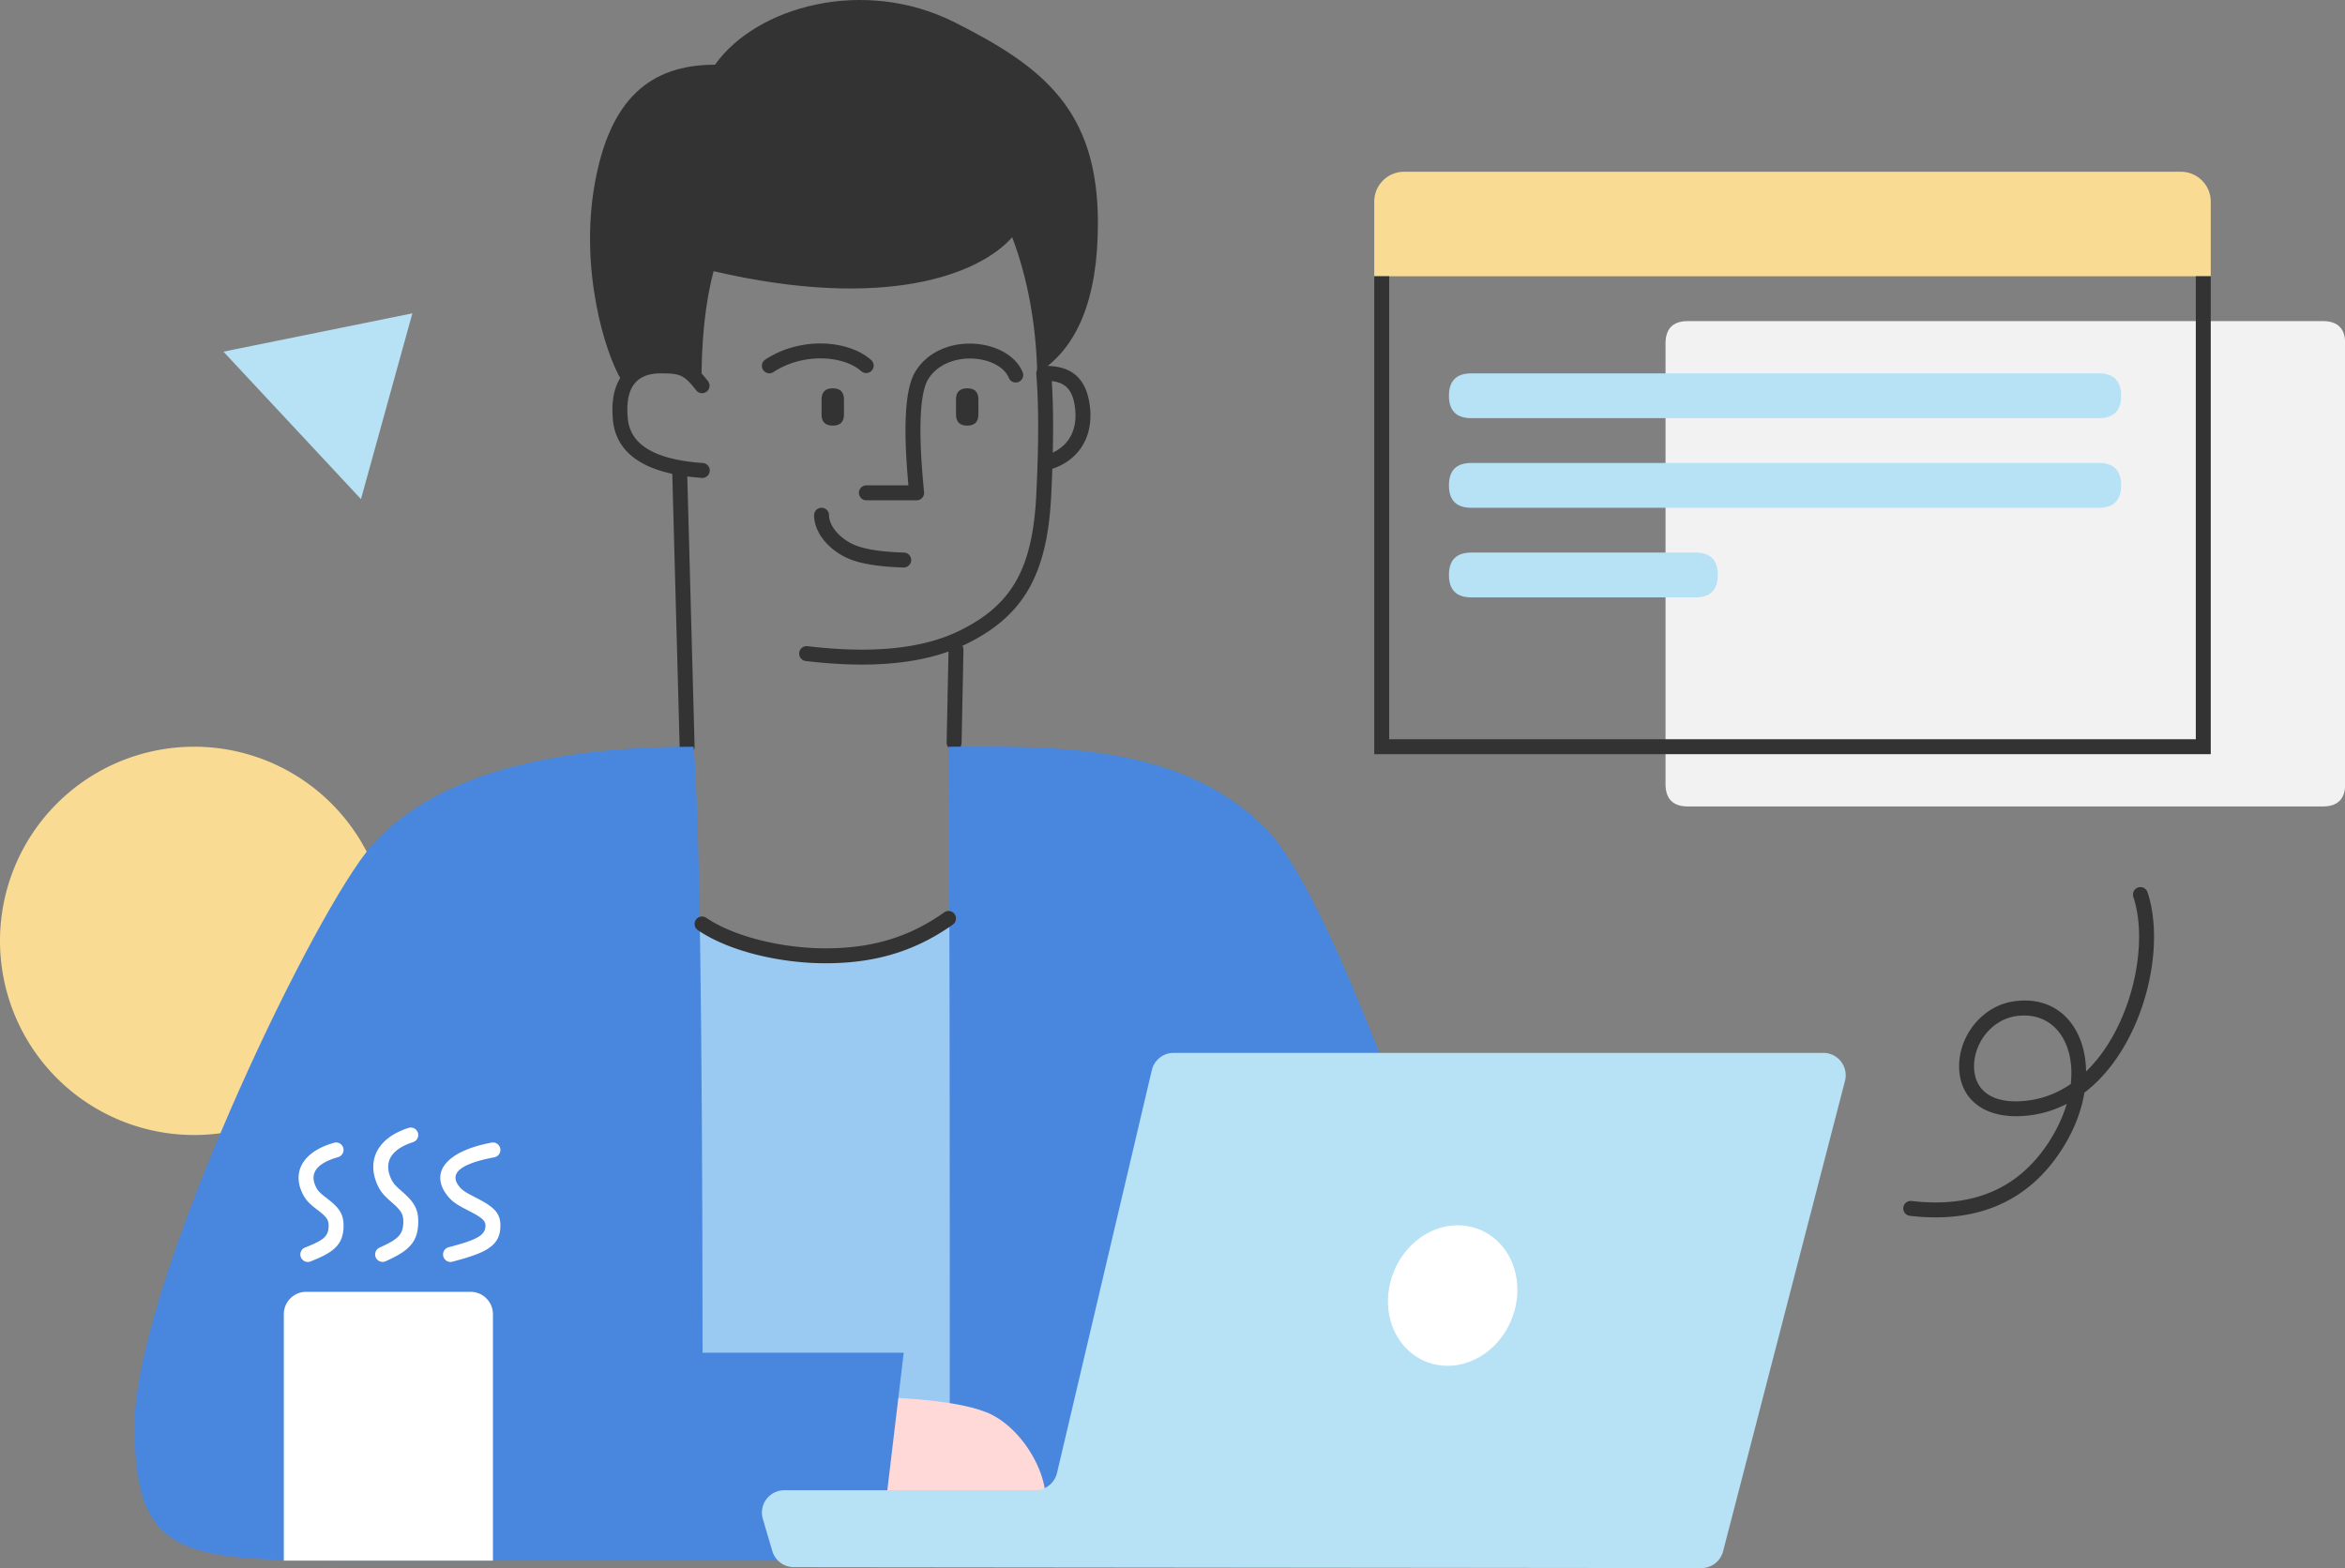 <?xml version="1.0" standalone="no"?><!DOCTYPE svg PUBLIC "-//W3C//DTD SVG 1.1//EN" "http://www.w3.org/Graphics/SVG/1.1/DTD/svg11.dtd"><svg t="1725699797396" class="icon" viewBox="0 0 1531 1024" version="1.1" xmlns="http://www.w3.org/2000/svg" p-id="15414" xmlns:xlink="http://www.w3.org/1999/xlink" width="299.023" height="200"><rect x="0" y="0" width="1531" height="1024" fill="#808080" stroke="none"/><path d="M465.9 177.084c111.987 26.049 173.407 2.194 194.935-22.162 10.064 26.624 15.526 56.247 16.389 88.888 26.38-16.384 39.575-49.054 39.575-98.021 0-73.455-35.05-101.937-93.945-131.423C563.961-15.126 493.992 4.062 466.798 42.262c-42.33 0-68.706 22.333-78.546 77.985-9.84 55.657 6.519 109.783 17.457 128.059 13.844-12.678 31.281-10.928 52.312 5.257-0.302-30.232 2.326-55.725 7.885-76.478z" fill="#333333" p-id="15415"></path><path d="M916.724 112.152h507.124a19.505 19.505 0 0 1 19.505 19.505v48.762H897.219V131.657a19.505 19.505 0 0 1 19.505-19.505z" fill="#F9DB94" p-id="15416"></path><path d="M1087.39 209.676m14.629 0l414.476 0q14.629 0 14.629 14.629l0 287.695q0 14.629-14.629 14.629l-414.476 0q-14.629 0-14.629-14.629l0-287.695q0-14.629 14.629-14.629Z" fill="#F2F2F2" p-id="15417"></path><path d="M945.981 243.81m14.629 0l409.6 0q14.629 0 14.629 14.629l0 0q0 14.629-14.629 14.629l-409.6 0q-14.629 0-14.629-14.629l0 0q0-14.629 14.629-14.629Z" fill="#B7E1F5" p-id="15418"></path><path d="M945.981 302.324m14.629 0l409.6 0q14.629 0 14.629 14.629l0 0q0 14.629-14.629 14.629l-409.6 0q-14.629 0-14.629-14.629l0 0q0-14.629 14.629-14.629Z" fill="#B7E1F5" p-id="15419"></path><path d="M945.981 360.838m14.629 0l146.286 0q14.629 0 14.629 14.629l0 0q0 14.629-14.629 14.629l-146.286 0q-14.629 0-14.629-14.629l0 0q0-14.629 14.629-14.629Z" fill="#B7E1F5" p-id="15420"></path><path d="M443.602 302.324a4.876 4.876 0 0 1 4.959 4.179l0.049 0.566 4.876 180.419a4.876 4.876 0 0 1-9.704 0.829l-0.049-0.566-4.876-180.419A4.876 4.876 0 0 1 443.602 302.324zM624.25 419.352a4.876 4.876 0 0 1 4.754 4.403l0.024 0.571-1.219 60.791a4.876 4.876 0 0 1-9.728 0.375l-0.024-0.571 1.219-60.791a4.876 4.876 0 0 1 4.974-4.779z" fill="#333333" p-id="15421"></path><path d="M681.033 238.948a4.876 4.876 0 0 1 5.261 4.462c1.663 20.222 1.663 46.958 0.01 80.252-2.57 51.766-18.12 78.97-56.535 97.417-25.615 12.303-60.187 15.765-103.717 10.572a4.876 4.876 0 1 1 1.151-9.684c41.847 4.993 74.63 1.707 98.343-9.679 34.943-16.774 48.616-40.697 51.02-89.108l0.322-6.949c1.302-29.681 1.195-53.701-0.312-72.021a4.876 4.876 0 0 1 4.457-5.261z" fill="#333333" p-id="15422"></path><path d="M448.829 594.895c25.488 17.935 55.394 26.902 89.717 26.902 34.319 0 62.903-8.967 85.743-26.902H682.667v351.086l-307.2-12.732V594.895h73.362z" fill="#9ACAF2" p-id="15423"></path><path d="M619.276 487.619c63.39 0 150.699-3.608 207.033 53.37 37.556 37.986 99.689 197.193 186.397 477.623h-392.655c0.171-291.582-0.088-468.578-0.775-530.993z" fill="#4986DE" p-id="15424"></path><path d="M431.445 234.057c15.482 0 20.948 2.199 30.769 14.833a4.876 4.876 0 0 1-7.704 5.988l-1.492-1.887c-6.446-7.977-9.509-9.109-20.334-9.177L431.445 243.81c-14.863 0-23.62 7.919-21.567 29.545 1.609 16.94 17.247 26.731 48.83 28.984a4.876 4.876 0 1 1-0.692 9.723c-35.762-2.545-55.686-15.019-57.846-37.79C397.527 246.452 411.229 234.057 431.445 234.057zM682.672 238.933a4.876 4.876 0 1 0 0 9.752c11.488 0 17.749 4.096 19.271 18.417 1.741 16.335-6.573 27.019-20.456 30.491a4.876 4.876 0 1 0 2.37 9.46c18.408-4.603 30.062-19.588 27.785-40.984-2.131-20.031-13.005-27.136-28.969-27.136z" fill="#333333" p-id="15425"></path><path d="M126.781 614.4m-126.781 0a126.781 126.781 0 1 0 253.562 0 126.781 126.781 0 1 0-253.562 0Z" fill="#F9DB94" p-id="15426"></path><path d="M492.495 912.92c77.863-2.935 128.322 0.146 151.376 9.26 34.582 13.663 57.993 77.439 17.164 77.439H492.495v-86.699z" fill="#FFD8D8" p-id="15427"></path><path d="M452.857 487.619c-72.514 0-173.251 11.093-217.98 74.669-44.734 63.576-147.017 283.112-147.017 369.064 0 85.953 31.256 87.762 142.141 87.762h343.825l16.194-135.753H458.689c-0.151-222.491-2.097-354.402-5.832-395.742z" fill="#4986DE" p-id="15428"></path><path d="M766.245 687.543h424.151a14.629 14.629 0 0 1 14.16 18.295l-79.594 307.19a14.629 14.629 0 0 1-14.175 10.962l-592.545-0.624a14.629 14.629 0 0 1-14.014-10.484l-6.193-20.968a14.629 14.629 0 0 1 14.034-18.773h163.786a14.629 14.629 0 0 0 14.238-11.274l61.908-263.046a14.629 14.629 0 0 1 14.238-11.279z" fill="#B7E1F5" p-id="15429"></path><path d="M909.989 830.492a41.448 46.324 22 1 0 76.859 31.053 41.448 46.324 22 1 0-76.859-31.053Z" fill="#FFFFFF" p-id="15430"></path><path d="M906.971 180.419v302.324h526.629V180.419h9.752v312.076H897.219V180.419zM499.551 234.871c22.713-15.058 54.126-13.205 69.325 0.312a4.876 4.876 0 0 1-6.476 7.285c-11.859-10.542-38.395-12.108-57.456 0.527a4.876 4.876 0 0 1-5.393-8.124zM597.723 242.483c16.364-26.395 60.528-21.948 69.939 0.536a4.876 4.876 0 0 1-9.001 3.769c-6.388-15.282-40.531-18.725-52.653 0.829-5.559 8.962-6.661 33.904-2.697 73.728a4.876 4.876 0 0 1-4.291 5.325l-0.566 0.034H565.638a4.876 4.876 0 0 1-0.571-9.718L565.638 316.952h27.453l-0.195-2.194-0.414-4.944c-2.697-34.036-1.234-55.988 4.808-66.609l0.429-0.722z" fill="#333333" p-id="15431"></path><path d="M624.152 253.562m7.314 0l0 0q7.314 0 7.314 7.314l0 9.752q0 7.314-7.314 7.314l0 0q-7.314 0-7.314-7.314l0-9.752q0-7.314 7.314-7.314Z" fill="#333333" p-id="15432"></path><path d="M536.381 253.562m7.314 0l0 0q7.314 0 7.314 7.314l0 9.752q0 7.314-7.314 7.314l0 0q-7.314 0-7.314-7.314l0-9.752q0-7.314 7.314-7.314Z" fill="#333333" p-id="15433"></path><path d="M536.381 331.581a4.876 4.876 0 0 1 4.876 4.876c0 7.47 7.987 16.223 18.076 19.958 6.729 2.492 17.047 3.998 30.837 4.423a4.876 4.876 0 0 1-0.302 9.752c-14.755-0.458-26.024-2.102-33.924-5.027C542.398 360.541 531.505 348.599 531.505 336.457a4.876 4.876 0 0 1 4.876-4.876z" fill="#333333" p-id="15434"></path><path d="M199.924 843.581h107.276a14.629 14.629 0 0 1 14.629 14.629v160.914H185.295v-160.914a14.629 14.629 0 0 1 14.629-14.629z" fill="#FFFFFF" p-id="15435"></path><path d="M218.097 746.242a4.876 4.876 0 0 1 2.662 9.382c-15.643 4.437-18.754 11.766-14.043 20.314 0.99 1.799 2.36 3.184 5.408 5.564l1.443 1.112c7.646 5.861 10.737 9.923 10.737 17.701 0 11.132-5.12 16.394-17.145 21.597l-4.34 1.804a4.876 4.876 0 1 1-3.706-9.026l3.028-1.243c9.689-4.033 12.41-6.632 12.41-13.132 0-3.394-1.156-5.305-5.159-8.572l-2.331-1.824c-4.701-3.604-6.953-5.759-8.889-9.279-7.748-14.063-1.721-28.253 19.924-34.397zM266.684 736.544a4.876 4.876 0 1 1 3.013 9.275c-15.726 5.1-19.09 14.156-14.102 24.508 0.951 1.97 2.189 3.482 4.725 5.812l2.253 2.004c7.509 6.573 10.494 11.059 10.494 19.476 0 12.176-5.013 18.052-16.935 23.942l-2.292 1.102-2.038 0.951a4.876 4.876 0 0 1-4.145-8.826l3.023-1.424c9.801-4.662 12.634-7.753 12.634-15.745 0-4.584-1.404-6.958-6.222-11.298l-1.512-1.336c-4.657-4.081-6.89-6.524-8.767-10.42-7.461-15.492-1.692-31.022 19.87-38.02zM320.922 746.14a4.876 4.876 0 0 1 1.814 9.587c-24.791 4.691-29.16 11.547-22.626 19.456 1.346 1.634 3.209 2.974 6.802 4.93l3.891 2.033c11.454 5.851 15.901 9.743 15.901 18.169 0 11.844-7.251 16.784-25.171 21.904l-6.11 1.687a4.876 4.876 0 0 1-2.57-9.411l4.554-1.243c14.907-4.14 19.544-7.09 19.544-12.937 0-2.921-2.009-4.935-8.582-8.441l-5.422-2.818c-5.169-2.75-7.899-4.681-10.357-7.66-12.147-14.707-2.814-29.355 28.331-35.255z" fill="#FFFFFF" p-id="15436"></path><path d="M616.448 595.797a4.876 4.876 0 1 1 5.656 7.948C595.529 622.641 568.466 629.029 538.819 629.029c-27.716 0-61.767-7.109-83.188-21.611a4.876 4.876 0 1 1 5.461-8.08C480.592 612.537 512.878 619.276 538.819 619.276c27.809 0 52.97-5.939 77.629-23.479zM1395.907 579.535a4.876 4.876 0 0 1 6.168 3.092c7.836 23.537 4.623 57.422-8.094 86.528-7.948 18.198-18.885 33.182-32.134 43.593l-0.97 0.741-0.117 0.692c-2.004 11.474-6.568 23.601-14.014 35.46l-0.941 1.477c-21.831 33.616-55.067 47.952-98.889 42.837a4.876 4.876 0 0 1 1.131-9.689c40.253 4.701 69.837-8.06 89.576-38.459 4.993-7.685 8.631-15.409 11.049-22.869l0.644-2.102-0.941 0.483a71.192 71.192 0 0 1-19.944 6.544l-1.755 0.278c-29.579 4.267-47.509-9.46-47.601-31.695-0.078-20.114 14.902-39.4 35.45-42.506 28.857-4.364 46.704 16.472 47.416 44.958l0.015 0.795 1.126-1.107c8.324-8.358 15.462-19.007 21.129-31.451l0.839-1.882c11.805-27.034 14.789-58.48 7.773-79.55a4.876 4.876 0 0 1 3.087-6.164z m-43.876 127.717c2.765-27.156-11.761-47.338-36.05-43.666-15.555 2.35-27.219 17.359-27.156 32.822 0.063 16.028 12.493 25.537 36.454 22.079 9.265-1.336 17.944-4.788 25.873-10.055l0.805-0.551 0.073-0.634z" fill="#333333" p-id="15437"></path><path d="M269.229 204.615L235.666 325.925 145.876 229.634z" fill="#B7E1F5" p-id="15438"></path></svg>